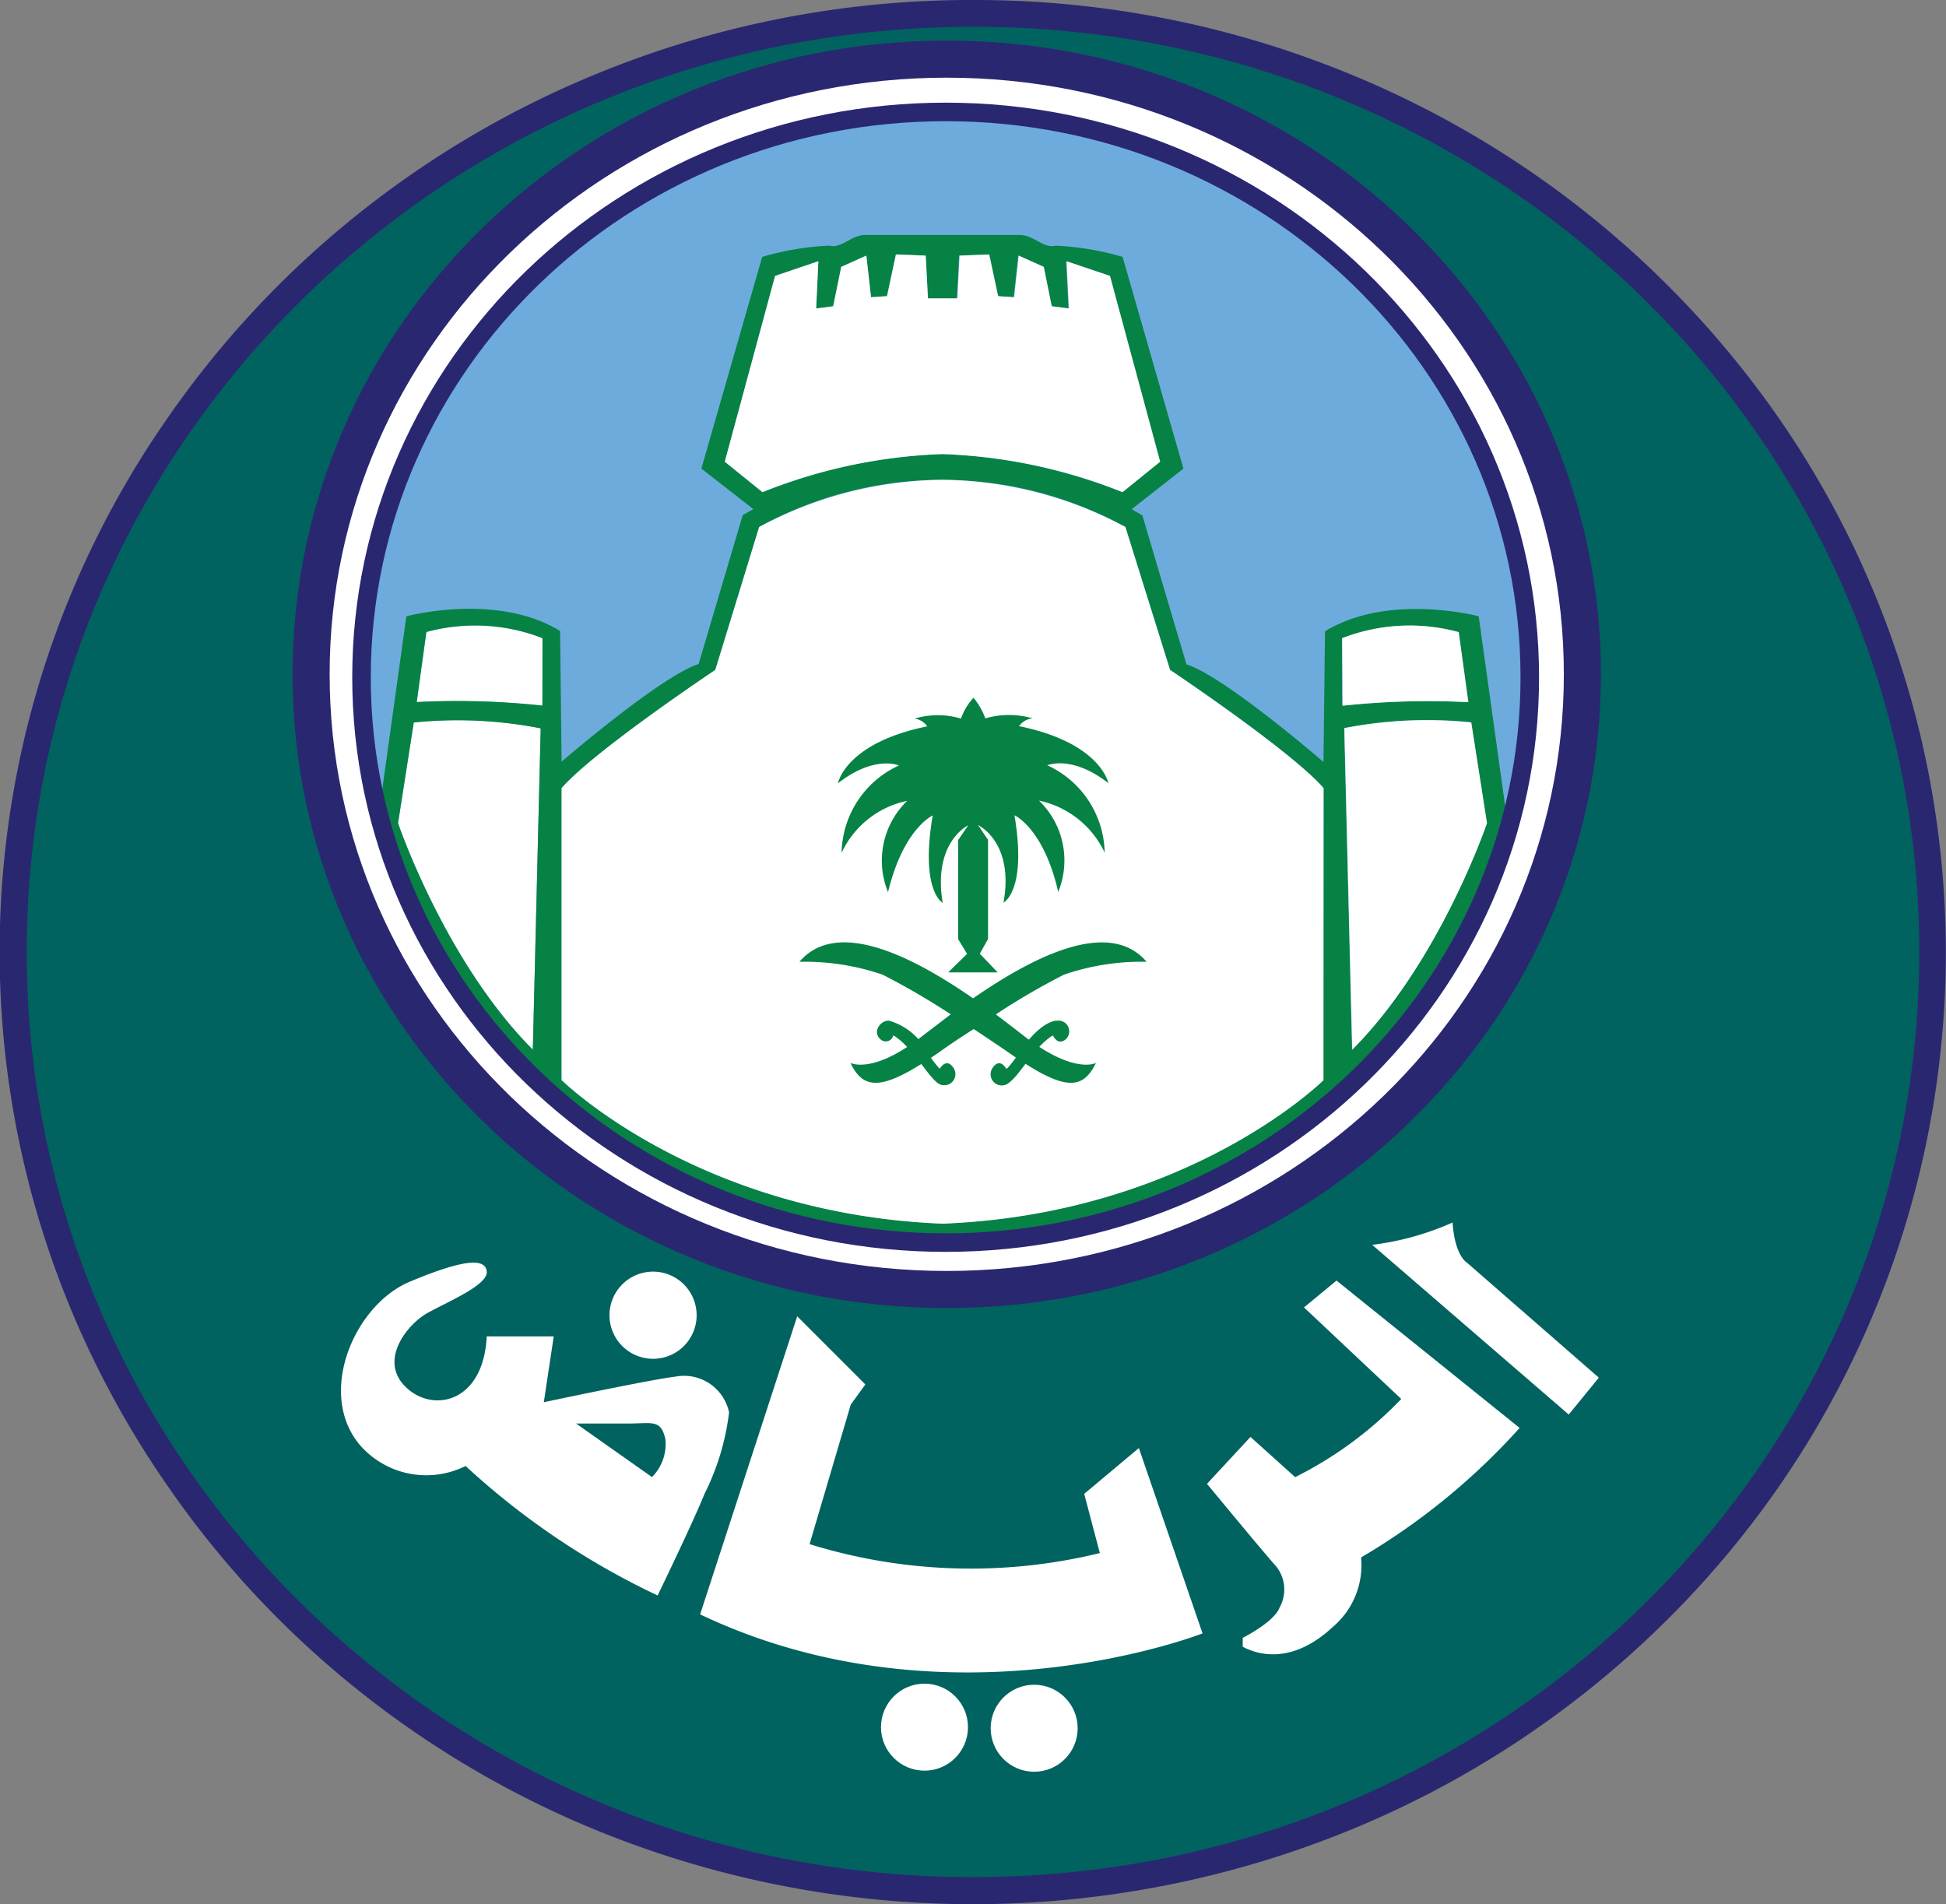 <svg xmlns="http://www.w3.org/2000/svg" width="94.445" height="92.415" viewBox="0 0 94.445 92.415"><rect x="0" y="0" width="94.445" height="92.415" fill="#808080" stroke="none"/><g transform="translate(-0.252 0)"><g transform="translate(-539 -60)"><g transform="translate(493.5 60)"><g transform="translate(45.75)"><ellipse cx="46.578" cy="45.546" rx="46.578" ry="45.546" transform="translate(0.65 0.65)" fill="#00635f"/><path d="M47.25,0a47.784,47.784,0,0,0-18.4,3.628A47.156,47.156,0,0,0,13.841,13.52a46.566,46.566,0,0,0-5.765,6.853A45.234,45.234,0,0,0,3.715,64.182a45.713,45.713,0,0,0,4.361,7.846,46.345,46.345,0,0,0,5.765,6.866,47.155,47.155,0,0,0,15.012,9.892,48.334,48.334,0,0,0,36.747,0,47.156,47.156,0,0,0,15.029-9.892,46.633,46.633,0,0,0,5.77-6.836,45.534,45.534,0,0,0,0-51.672A47.1,47.1,0,0,0,65.6,3.628,47.762,47.762,0,0,0,47.25,0ZM1.3,46.2c0-24.8,20.56-44.9,45.95-44.9s45.9,20.1,45.9,44.9h0c0,24.8-20.56,44.9-45.924,44.9S1.3,70.992,1.3,46.2Z" fill="#2a2771"/><path d="M45.95,2.87C28.913,2.87,15.1,16.238,15.1,32.724S28.892,62.582,45.95,62.582,76.8,49.214,76.8,32.724,62.968,2.87,45.95,2.87Z" fill="#fff" stroke="#2a2771" stroke-width="1.8"/><path d="M66.6,60.415l9.537,8.236,1.461-1.79L71.2,61.282s-.594-.325-.7-1.951A13.657,13.657,0,0,1,66.6,60.415Z" fill="#fff"/><path d="M64.867,62.149,73.753,69.3a32.441,32.441,0,0,1-7.694,6.286,3.928,3.928,0,0,1-1.357,3.36c-1.678,1.569-3.251,1.569-4.387.975v-.433s1.517-.759,1.786-1.465a1.8,1.8,0,0,0-.16-2c-.542-.594-3.36-4.01-3.36-4.01l2.111-2.276,2.167,1.951a18.64,18.64,0,0,0,5.15-3.793l-4.721-4.443Z" fill="#fff"/><path d="M55.274,70.277l3.091,8.995s-12.3,4.825-24.384-.923l4.712-14.465L42,67.19l-.707.975-2,6.775a26.4,26.4,0,0,0,14.088.434L52.621,72.5Z" fill="#fff"/><circle cx="2.111" cy="2.111" r="2.111" transform="translate(48.082 81.764)" fill="#fff"/><circle cx="2.111" cy="2.111" r="2.111" transform="translate(42.759 81.712)" fill="#fff"/><path d="M33.812,63.826A2.115,2.115,0,1,1,31.7,61.715a2.115,2.115,0,0,1,2.111,2.111Z" fill="#fff"/><path d="M32.789,66.809c-1.3.16-6.394,1.244-6.394,1.244l.481-3.195H23.625c-.16,3.251-2.653,3.737-3.953,2.436s.108-3.034,1.084-3.576,2.926-1.352,2.87-2-1.027-.65-3.737.486-4.552,5.475-2.384,7.968a4.269,4.269,0,0,0,5.093.975,37,37,0,0,0,9.32,6.285s1.734-3.576,2.276-4.933a12,12,0,0,0,1.192-3.953A2.234,2.234,0,0,0,32.789,66.809Zm-1.144,4.877-3.685-2.6h2.549c1.144,0,1.569-.217,1.786.759A2.272,2.272,0,0,1,31.645,71.686Z" fill="#fff"/><path d="M74.247,32.871c0,15.172-12.692,27.435-28.35,27.435s-28.35-12.285-28.35-27.435S30.24,5.432,45.9,5.432,74.247,17.717,74.247,32.871Z" fill="#6dabdd"/><path d="M20.695,30.678l-.468,3.4a38.82,38.82,0,0,1,6.1.173l.026-3.277a9.026,9.026,0,0,0-5.657-.3Z" fill="#fff"/><path d="M20.083,35.065,19.32,39.95s2.276,6.723,6.541,10.993l.382-15.605a20.9,20.9,0,0,0-6.16-.273Z" fill="#fff"/><path d="M73.025,38.931,71.768,29.91s-4.357-1.166-7.46.728l-.074,6.342s-4.8-4.153-6.65-4.738l-2.141-7.23-.516-.3,2.51-1.968L54.485,12.467a14.026,14.026,0,0,0-3.247-.546c-.581.16-1.071-.516-1.734-.516h-7.53c-.65,0-1.136.676-1.734.516a13.856,13.856,0,0,0-3.247.546L34.042,22.741l2.523,1.968L36.049,25l-2.141,7.226c-1.829.585-6.65,4.738-6.65,4.738l-.074-6.342c-3.1-1.894-7.46-.711-7.46-.711l-1.257,9.021-.121.7c2.969,11.7,13.932,20.417,27.1,20.417h.6c13.169,0,24.132-8.713,27.1-20.417ZM25.862,50.943C21.6,46.674,19.32,39.95,19.32,39.95l.763-4.885a20.9,20.9,0,0,1,6.16.286Zm.464-16.7a38.82,38.82,0,0,0-6.1-.173l.468-3.4a9.024,9.024,0,0,1,5.635.3Zm8.852-11.838,2.441-9.017,2.1-.711-.108,2.293.828-.108.39-1.912,1.218-.546.221,2.02.776-.052.433-2.024,1.444.056.108,2.076h1.413l.108-2.076,1.439-.056.433,2.024.776.052.221-2.02,1.218.546.386,1.912.832.108-.113-2.293,2.107.711,2.436,9.017-1.825,1.478a25.859,25.859,0,0,0-8.7-1.847h-.078a25.859,25.859,0,0,0-8.678,1.847Zm29.044,30.01s-6.546,6.5-18.488,6.966c-11.921-.472-18.475-6.966-18.475-6.966V38.251c1.552-1.795,7.46-5.739,7.46-5.739l2.128-6.936a18.4,18.4,0,0,1,17.773,0l2.167,6.936s5.908,3.94,7.46,5.735Zm.906-21.44a9.025,9.025,0,0,1,5.635-.3l.468,3.4a38.82,38.82,0,0,0-6.1.173Zm.49,19.966-.382-15.605a20.882,20.882,0,0,1,6.16-.286l.763,4.885s-2.267,6.736-6.528,11.006Z" fill="#068244"/><path d="M56.31,22.407,53.874,13.39l-2.107-.711.113,2.293-.832-.108-.386-1.912-1.218-.546-.221,2.02-.776-.052-.433-2.024-1.439.056-.108,2.076H45.039l-.108-2.076-1.444-.056-.433,2.024-.776.052-.23-2.02-1.218.546-.39,1.912-.828.108.108-2.293-2.1.711-2.441,9.017,1.829,1.478a25.825,25.825,0,0,1,8.739-1.847,25.86,25.86,0,0,1,8.739,1.847Z" fill="#fff"/><path d="M70.8,30.678l.468,3.4a38.82,38.82,0,0,0-6.1.173l-.026-3.277A9.026,9.026,0,0,1,70.8,30.678Z" fill="#fff"/><path d="M71.408,35.065l.763,4.885s-2.28,6.723-6.541,10.993l-.382-15.605a20.88,20.88,0,0,1,6.16-.273Z" fill="#fff"/><path d="M64.234,38.251c-1.552-1.795-7.447-5.739-7.447-5.739l-2.167-6.936a19.19,19.19,0,0,0-8.847-2.289h-.078a19.19,19.19,0,0,0-8.848,2.289l-2.128,6.936s-5.908,3.945-7.46,5.739V52.417s6.554,6.481,18.449,6.97h.078c11.917-.481,18.449-6.962,18.449-6.962Z" fill="#fff"/><path d="M74.247,32.871c0,15.172-12.692,27.435-28.35,27.435s-28.35-12.285-28.35-27.435S30.24,5.432,45.9,5.432,74.247,17.717,74.247,32.871Z" fill="none" stroke="#2a2771" stroke-width="0.9" fill-rule="evenodd"/><path d="M45.611,51.871s.312-.572.663-.048a.538.538,0,0,1-.793.715c-.533-.434-1.24-1.764-2.124-2.289a.373.373,0,0,1-.62.191c-.4-.334-.043-.906.4-.906a2.989,2.989,0,0,1,1.812,1.431,4.909,4.909,0,0,0,.663.906Z" fill="#068244" fill-rule="evenodd"/><path d="M55.651,46.678c-1.851-2.167-5.609-.173-8.423,1.773-2.813-1.946-6.576-3.945-8.427-1.773a11.719,11.719,0,0,1,4.027.62,35.665,35.665,0,0,1,3.316,1.929c-.563.433-1.066.811-1.461,1.118-2.345,1.812-3.407,1.24-3.407,1.24.663,1.378,1.6,1.335,4.248-.477.6-.434,1.17-.806,1.734-1.166q.819.54,1.734,1.166c2.6,1.812,3.537,1.855,4.2.477,0,0-1.019.572-3.407-1.24-.395-.308-.893-.694-1.452-1.114A33.378,33.378,0,0,1,51.646,47.3,11.562,11.562,0,0,1,55.651,46.678Z" fill="#068244" fill-rule="evenodd"/><path d="M48.841,51.871s-.308-.572-.663-.048a.542.542,0,0,0,.806.715c.572-.434,1.236-1.764,2.12-2.289,0,0,.221.525.62.191a.522.522,0,0,0-.4-.906c-.49,0-1.192.572-1.769,1.431s-.706.906-.706.906Z" fill="#068244" fill-rule="evenodd"/><path d="M46.01,47.2l.928-.906-.434-.715V40.769l.49-.715s-1.734.811-1.24,3.763c0,0-1.105-.568-.486-4.239,0,0-1.417.62-2.167,3.719a4.039,4.039,0,0,1,.928-4.43,4.519,4.519,0,0,0-3.182,2.523,4.755,4.755,0,0,1,2.783-4.24s-1.192-.524-2.961.867c0,0,.351-1.955,4.335-2.766a.9.9,0,0,0-.616-.377,3.975,3.975,0,0,1,2.254,0,2.852,2.852,0,0,1,.607-1.01,3.324,3.324,0,0,1,.572,1,4.122,4.122,0,0,1,2.3,0,.915.915,0,0,0-.663.377c3.979.811,4.335,2.766,4.335,2.766-1.769-1.383-2.965-.867-2.965-.867a4.763,4.763,0,0,1,2.787,4.239,4.56,4.56,0,0,0-3.186-2.523,4.037,4.037,0,0,1,.932,4.43c-.711-3.1-2.124-3.719-2.124-3.719.62,3.672-.533,4.24-.533,4.24.533-2.952-1.235-3.763-1.235-3.763l.486.715v4.812l-.4.715.867.906H45.993Z" fill="#068244" fill-rule="evenodd"/></g></g></g></g></svg>